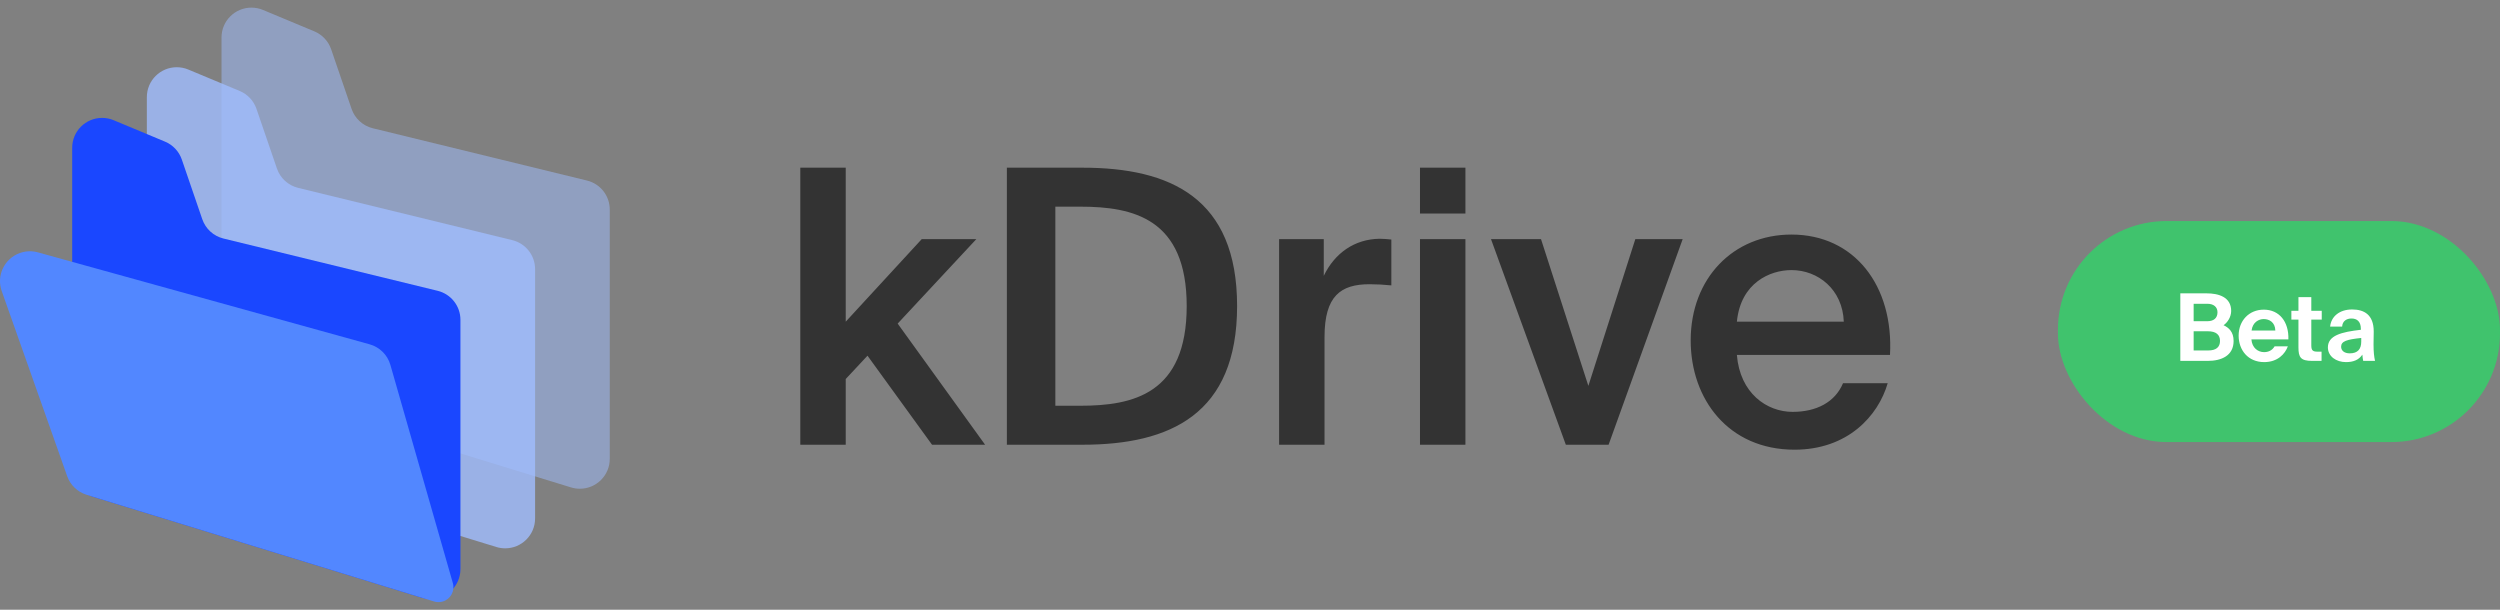 <?xml version="1.0" encoding="UTF-8"?>
<svg width="328px" height="80px" viewBox="0 0 328 80" version="1.1" xmlns="http://www.w3.org/2000/svg" xmlns:xlink="http://www.w3.org/1999/xlink">
    <rect x="0" y="0" width="328" height="80" fill="#808080" stroke="none"/>
    <title>logo-kdrive-only-dark</title>
    <g id="logo-kdrive-only-dark" stroke="none" stroke-width="1" fill="none" fill-rule="evenodd">
        <g id="logo-kdrive" transform="translate(0, 1)" fill-rule="nonzero">
            <path d="M34.502,0.303 L41.245,3.116 C42.281,3.548 43.081,4.402 43.445,5.462 L46.128,13.29 C46.562,14.554 47.61,15.51 48.91,15.828 L77.007,22.686 C78.764,23.114 80,24.686 80,26.491 L80,59.204 C80,61.367 78.243,63.121 76.075,63.121 C75.683,63.121 75.294,63.063 74.92,62.948 L31.834,49.718 C30.187,49.212 29.063,47.693 29.063,45.973 L29.063,3.917 C29.063,1.754 30.82,0 32.988,0 C33.508,0 34.023,0.103 34.502,0.303 Z" id="Rectangle-Copy-32" fill="#A2BFFF" opacity="0.504"></path>
            <path d="M24.707,8.124 L31.449,10.936 C32.485,11.369 33.286,12.223 33.649,13.283 L36.333,21.111 C36.766,22.374 37.814,23.331 39.114,23.648 L67.212,30.506 C68.969,30.935 70.204,32.506 70.204,34.311 L70.204,67.024 C70.204,69.188 68.447,70.941 66.279,70.941 C65.888,70.941 65.499,70.883 65.125,70.768 L22.038,57.538 C20.391,57.032 19.267,55.514 19.267,53.794 L19.267,11.738 C19.267,9.574 21.025,7.82 23.193,7.82 C23.713,7.82 24.227,7.923 24.707,8.124 Z" id="Rectangle-Copy-12" fill="#A0BDFF" opacity="0.8"></path>
            <path d="M14.911,14.771 L21.654,17.584 C22.689,18.016 23.49,18.87 23.854,19.93 L26.537,27.758 C26.97,29.022 28.019,29.978 29.319,30.295 L57.416,37.153 C59.173,37.582 60.409,39.154 60.409,40.959 L60.409,73.671 C60.409,75.835 58.651,77.589 56.483,77.589 C56.092,77.589 55.703,77.53 55.329,77.416 L12.243,64.185 C10.596,63.68 9.472,62.161 9.472,60.441 L9.472,18.385 C9.472,16.222 11.229,14.468 13.397,14.468 C13.917,14.468 14.432,14.571 14.911,14.771 Z" id="Rectangle" fill="#1A47FF"></path>
            <path d="M4.977,32.11 L48.494,44.173 C49.81,44.538 50.842,45.56 51.218,46.872 L59.415,75.503 C59.713,76.543 59.109,77.627 58.067,77.925 C57.701,78.029 57.314,78.025 56.95,77.913 L11.361,63.915 C10.173,63.55 9.228,62.644 8.814,61.474 L0.225,37.188 C-0.497,35.148 0.576,32.911 2.62,32.191 C3.379,31.923 4.202,31.895 4.977,32.11 Z" id="Rectangle-Copy-37" fill="#5287FF"></path>
        </g>
        <path d="M110.961,58.348 L110.961,49.725 L113.816,46.667 L122.282,58.348 L129.245,58.348 L117.774,42.455 L128.093,31.375 L120.93,31.375 L110.961,42.205 L110.961,22 L105,22 L105,58.348 L110.961,58.348 Z M142.019,58.348 C153.54,58.348 162.307,54.337 162.307,40.149 C162.307,25.961 153.54,22 142.019,22 L132.101,22 L132.101,58.348 L142.019,58.348 Z M141.718,53.234 L138.462,53.234 L138.462,27.114 L141.718,27.114 C148.681,27.114 155.695,28.668 155.695,40.149 C155.695,51.68 148.681,53.234 141.718,53.234 Z M173.778,58.348 L173.778,44.21 C173.778,38.795 175.932,37.291 179.689,37.291 C180.591,37.291 181.543,37.341 182.545,37.442 L182.545,31.425 C182.094,31.375 181.443,31.325 180.992,31.325 C177.736,31.375 175.131,33.18 173.678,36.188 L173.678,31.375 L167.817,31.375 L167.817,58.348 L173.778,58.348 Z M192.263,28.016 L192.263,22 L186.302,22 L186.302,28.016 L192.263,28.016 Z M192.263,58.348 L192.263,31.375 L186.302,31.375 L186.302,58.348 L192.263,58.348 Z M211.048,58.348 L220.766,31.375 L214.554,31.375 L208.393,50.627 L202.181,31.375 L195.619,31.375 L205.437,58.348 L211.048,58.348 Z M235.443,59 C242.406,59 246.414,54.588 247.666,50.276 L241.805,50.276 C240.753,52.783 238.299,54.037 235.193,54.037 C231.786,54.037 228.28,51.58 227.879,46.566 L247.967,46.566 C248.467,37.492 243.308,30.774 235.042,30.774 C227.378,30.774 221.818,36.539 221.818,44.661 C221.818,52.382 226.777,59 235.443,59 Z M241.905,42.205 L227.879,42.205 C228.38,37.091 232.237,35.436 235.042,35.436 C238.549,35.436 241.755,37.993 241.905,42.205 Z" id="kDrive" fill="#333333" fill-rule="nonzero"></path>
        <g id="Beta" transform="translate(270, 29)">
            <rect id="Rectangle" fill="#40C36D" x="0" y="0" width="58" height="29" rx="14.26"></rect>
            <path d="M19.651,18.349 C21.472,18.349 23.049,17.652 23.049,15.733 C23.049,14.523 22.401,13.985 21.729,13.667 C22.194,13.362 22.731,12.628 22.731,11.797 C22.731,9.964 21.069,9.487 19.505,9.487 L16.058,9.487 L16.058,18.349 L19.651,18.349 Z M19.615,13.142 L17.806,13.142 L17.806,10.856 L19.615,10.856 C20.421,10.856 20.935,11.272 20.935,11.968 C20.935,12.738 20.434,13.142 19.615,13.142 Z M19.737,16.98 L17.806,16.98 L17.806,14.462 L19.663,14.462 C20.751,14.462 21.265,14.914 21.265,15.733 C21.265,16.54 20.751,16.98 19.737,16.98 Z M27.058,18.508 C28.843,18.508 29.809,17.42 30.163,16.442 L28.427,16.442 C28.085,17.017 27.56,17.2 27.046,17.2 C26.252,17.2 25.469,16.65 25.384,15.525 L30.236,15.525 C30.31,13.203 29.039,11.626 27.009,11.626 C25.066,11.626 23.709,13.081 23.709,15.036 C23.709,16.931 24.944,18.508 27.058,18.508 Z M28.525,14.364 L25.408,14.364 C25.543,13.264 26.362,12.861 26.997,12.861 C27.706,12.861 28.488,13.252 28.525,14.364 Z M34.588,18.349 L34.588,17.139 L34.074,17.139 C33.475,17.139 33.243,17.004 33.243,16.332 L33.243,12.934 L34.612,12.934 L34.612,11.773 L33.243,11.773 L33.243,9.988 L31.556,9.988 L31.556,11.773 L30.628,11.773 L30.628,12.934 L31.556,12.934 L31.556,16.576 C31.556,17.884 31.85,18.349 33.353,18.349 L34.588,18.349 Z M37.79,18.508 C38.78,18.508 39.477,18.214 39.941,17.53 C39.966,17.848 40.003,18.141 40.051,18.349 L41.604,18.349 C41.482,17.799 41.408,17.212 41.408,16.173 C41.408,15.574 41.433,14.706 41.433,14.499 C41.433,12.274 40.161,11.602 38.597,11.602 C36.91,11.602 35.835,12.555 35.712,13.851 L37.289,13.851 C37.326,13.13 37.864,12.787 38.511,12.787 C39.196,12.787 39.746,13.142 39.746,14.156 L39.746,14.266 C37.167,14.56 35.419,15.024 35.419,16.576 C35.419,17.774 36.531,18.508 37.79,18.508 Z M38.291,17.359 C37.534,17.359 37.155,16.968 37.155,16.491 C37.155,15.758 37.912,15.538 39.795,15.342 L39.795,15.831 C39.795,16.784 39.343,17.359 38.291,17.359 Z" fill="#FFFFFF" fill-rule="nonzero"></path>
        </g>
    </g>
</svg>